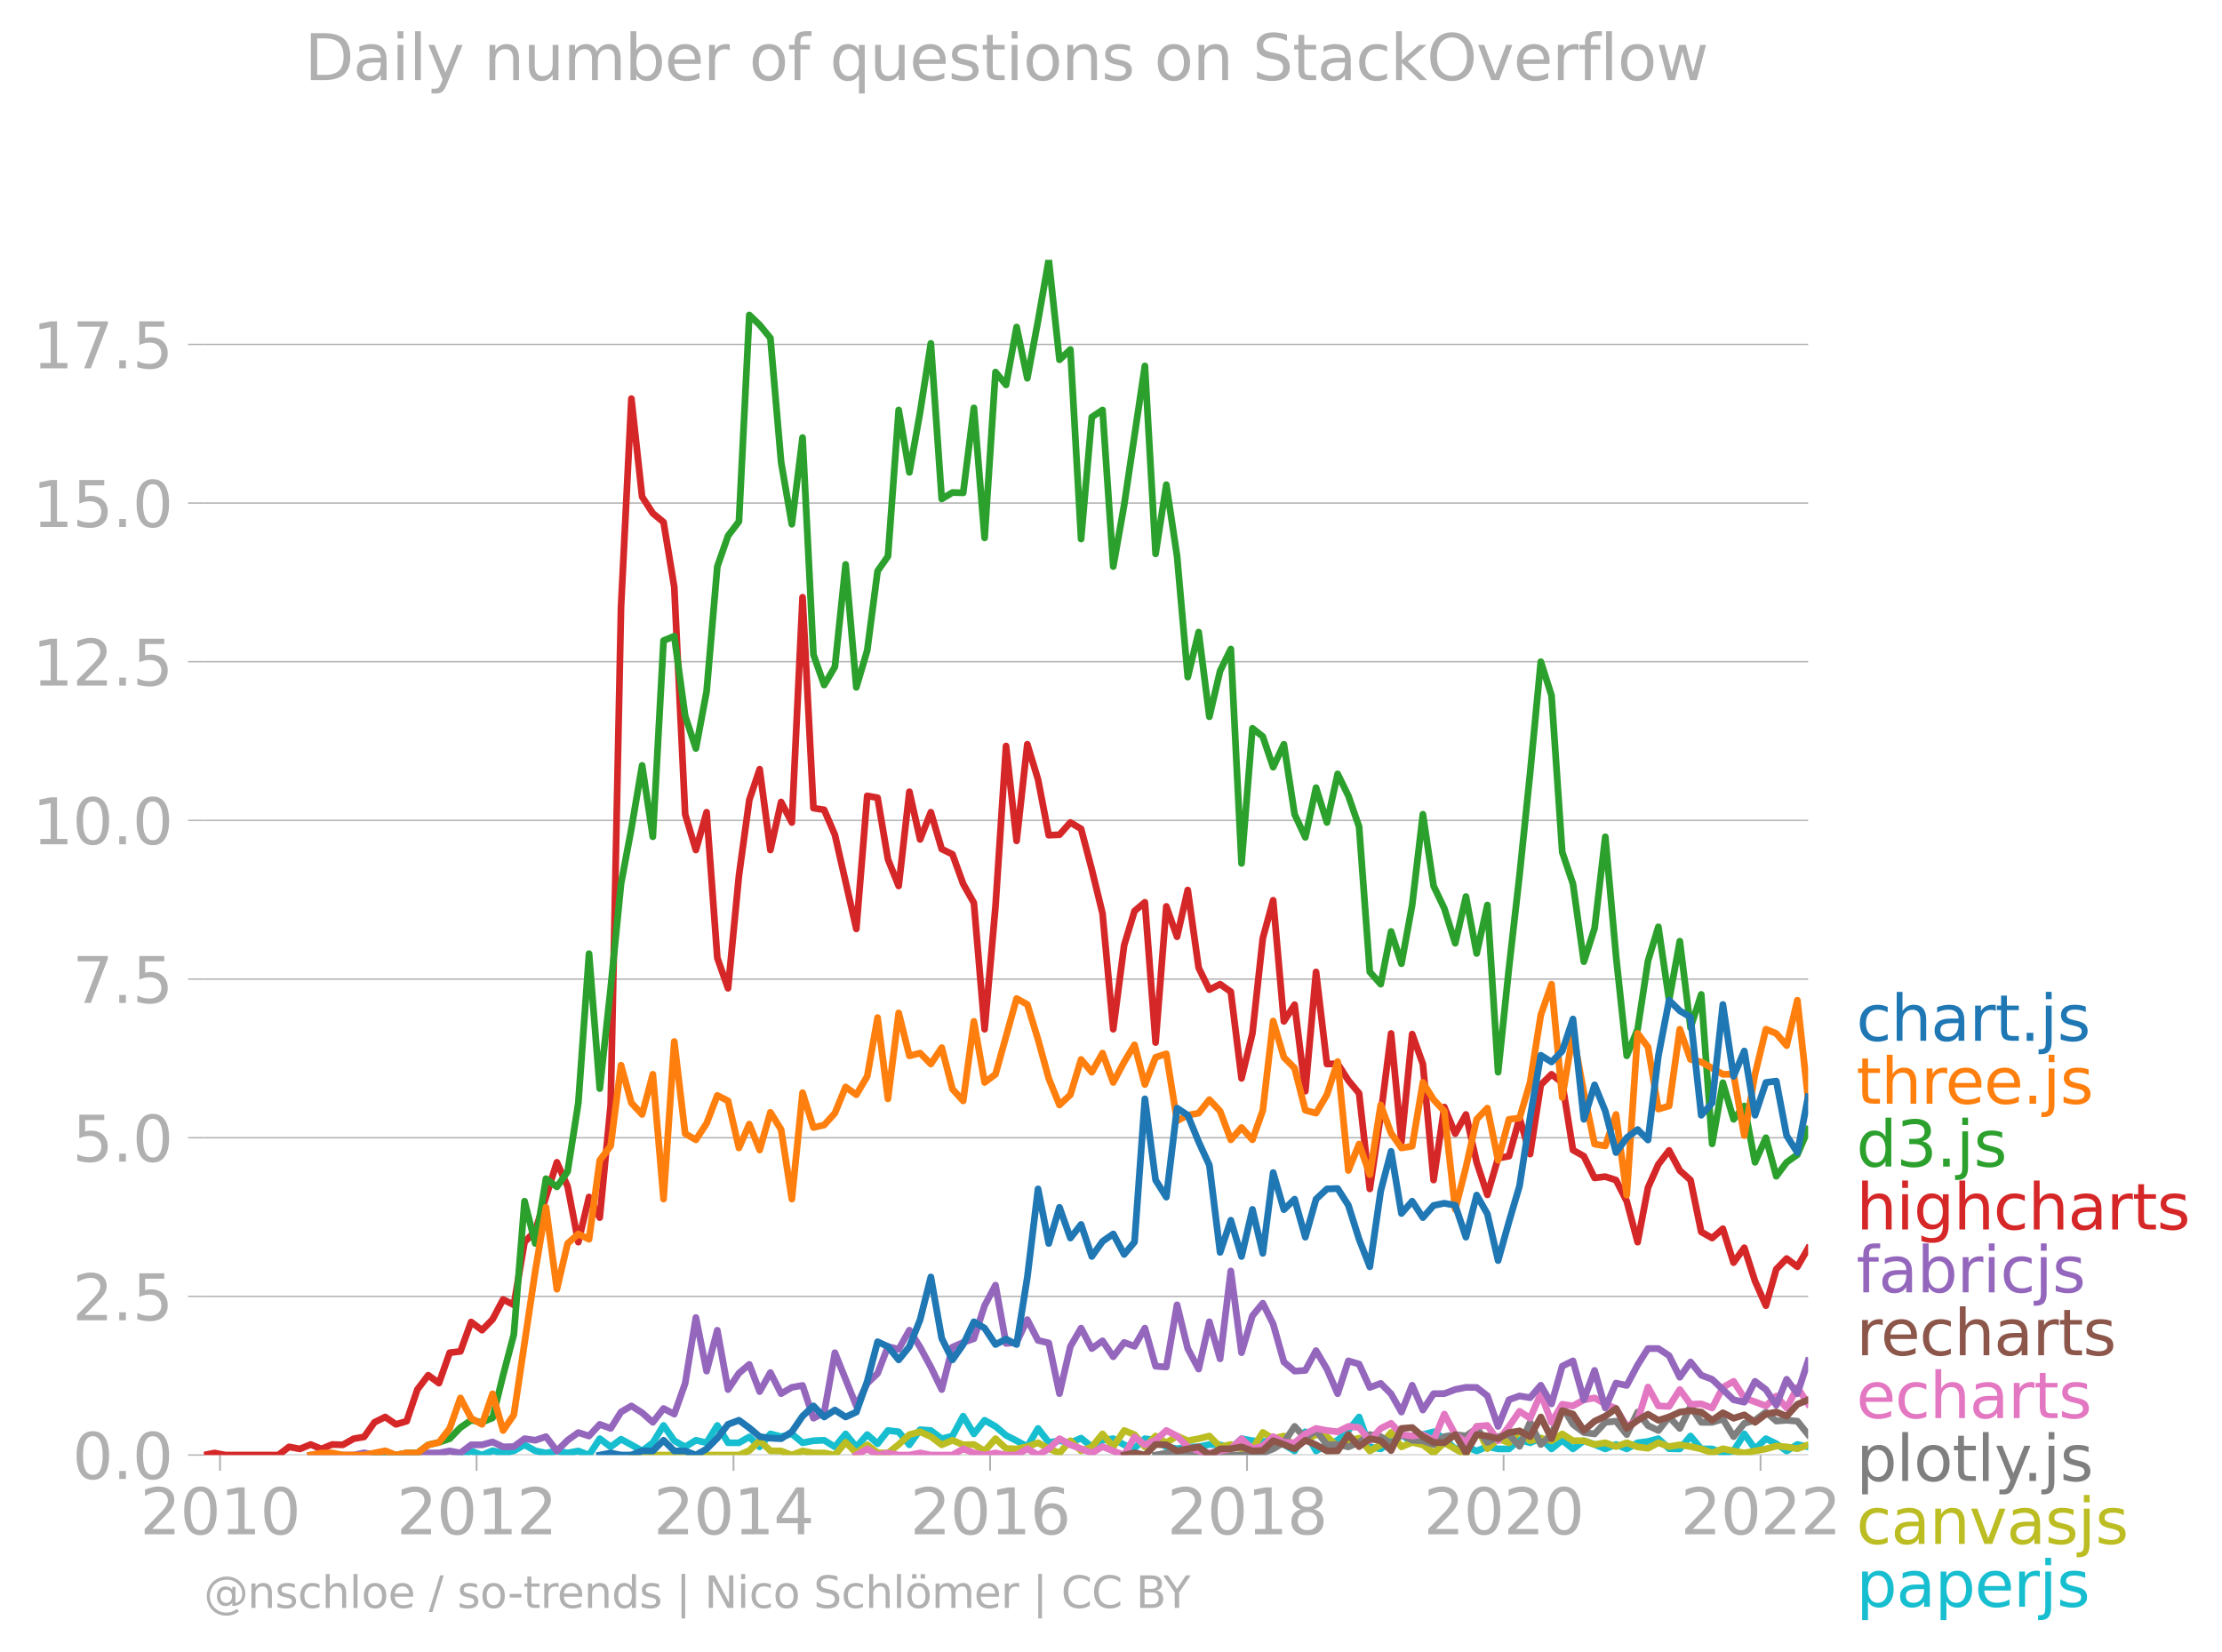 <svg xmlns:xlink="http://www.w3.org/1999/xlink" width="659.486" height="490.444" viewBox="0 0 494.614 367.833" xmlns="http://www.w3.org/2000/svg"><defs><style>*{stroke-linejoin:round;stroke-linecap:butt}</style></defs><g id="figure_1"><path d="M0 367.833h494.614V0H0v367.833z" style="fill:none" id="patch_1"/><g id="axes_1"><path d="M45.372 323.95h357.12V57.838H45.372V323.95z" style="fill:none" id="patch_2"/><g id="matplotlib.axis_1"><g id="xtick_1"><g id="line2d_1"><defs><path id="mace65fcd6a" d="M0 0v3.5" style="stroke:#b0b0b0;stroke-width:.4"/></defs><use xlink:href="#mace65fcd6a" x="48.971" y="323.95" style="fill:#b0b0b0;stroke:#b0b0b0;stroke-width:.4"/></g><g style="fill:#b0b0b0" transform="matrix(.14 0 0 -.14 31.156 341.588)" id="text_1"><defs><path id="DejaVuSans-32" d="M1228 531h2203V0H469v531q359 372 979 998 621 627 780 809 303 340 423 576 121 236 121 464 0 372-261 606-261 235-680 235-297 0-627-103-329-103-704-313v638q381 153 712 231 332 78 607 78 725 0 1156-363 431-362 431-968 0-288-108-546-107-257-392-607-78-91-497-524-418-433-1181-1211z" transform="scale(.016)"/><path id="DejaVuSans-30" d="M2034 4250q-487 0-733-480-245-479-245-1442 0-959 245-1439 246-480 733-480 491 0 736 480 246 480 246 1439 0 963-246 1442-245 480-736 480zm0 500q785 0 1199-621 414-620 414-1801 0-1178-414-1799Q2819-91 2034-91q-784 0-1198 620-414 621-414 1799 0 1181 414 1801 414 621 1198 621z" transform="scale(.016)"/><path id="DejaVuSans-31" d="M794 531h1031v3560L703 3866v575l1116 225h631V531h1031V0H794v531z" transform="scale(.016)"/></defs><use xlink:href="#DejaVuSans-32"/><use xlink:href="#DejaVuSans-30" x="63.623"/><use xlink:href="#DejaVuSans-31" x="127.246"/><use xlink:href="#DejaVuSans-30" x="190.869"/></g></g><g id="xtick_2"><use xlink:href="#mace65fcd6a" x="106.085" y="323.95" style="fill:#b0b0b0;stroke:#b0b0b0;stroke-width:.4" id="line2d_2"/><g style="fill:#b0b0b0" transform="matrix(.14 0 0 -.14 88.27 341.588)" id="text_2"><use xlink:href="#DejaVuSans-32"/><use xlink:href="#DejaVuSans-30" x="63.623"/><use xlink:href="#DejaVuSans-31" x="127.246"/><use xlink:href="#DejaVuSans-32" x="190.869"/></g></g><g id="xtick_3"><use xlink:href="#mace65fcd6a" x="163.277" y="323.95" style="fill:#b0b0b0;stroke:#b0b0b0;stroke-width:.4" id="line2d_3"/><g style="fill:#b0b0b0" transform="matrix(.14 0 0 -.14 145.462 341.588)" id="text_3"><defs><path id="DejaVuSans-34" d="M2419 4116 825 1625h1594v2491zm-166 550h794V1625h666v-525h-666V0h-628v1100H313v609l1940 2957z" transform="scale(.016)"/></defs><use xlink:href="#DejaVuSans-32"/><use xlink:href="#DejaVuSans-30" x="63.623"/><use xlink:href="#DejaVuSans-31" x="127.246"/><use xlink:href="#DejaVuSans-34" x="190.869"/></g></g><g id="xtick_4"><use xlink:href="#mace65fcd6a" x="220.392" y="323.95" style="fill:#b0b0b0;stroke:#b0b0b0;stroke-width:.4" id="line2d_4"/><g style="fill:#b0b0b0" transform="matrix(.14 0 0 -.14 202.577 341.588)" id="text_4"><defs><path id="DejaVuSans-36" d="M2113 2584q-425 0-674-291-248-290-248-796 0-503 248-796 249-292 674-292t673 292q248 293 248 796 0 506-248 796-248 291-673 291zm1253 1979v-575q-238 112-480 171-242 60-480 60-625 0-955-422-329-422-376-1275 184 272 462 417 279 145 613 145 703 0 1111-427 408-426 408-1160 0-719-425-1154Q2819-91 2113-91q-810 0-1238 620-428 621-428 1799 0 1106 525 1764t1409 658q238 0 480-47t505-140z" transform="scale(.016)"/></defs><use xlink:href="#DejaVuSans-32"/><use xlink:href="#DejaVuSans-30" x="63.623"/><use xlink:href="#DejaVuSans-31" x="127.246"/><use xlink:href="#DejaVuSans-36" x="190.869"/></g></g><g id="xtick_5"><use xlink:href="#mace65fcd6a" x="277.584" y="323.95" style="fill:#b0b0b0;stroke:#b0b0b0;stroke-width:.4" id="line2d_5"/><g style="fill:#b0b0b0" transform="matrix(.14 0 0 -.14 259.769 341.588)" id="text_5"><defs><path id="DejaVuSans-38" d="M2034 2216q-450 0-708-241-257-241-257-662 0-422 257-663 258-241 708-241t709 242q260 243 260 662 0 421-258 662-257 241-711 241zm-631 268q-406 100-633 378-226 279-226 679 0 559 398 884 399 325 1092 325 697 0 1094-325t397-884q0-400-227-679-226-278-629-378 456-106 710-416 255-309 255-755 0-679-414-1042Q2806-91 2034-91q-771 0-1186 362-414 363-414 1042 0 446 256 755 257 310 713 416zm-231 997q0-362 226-565 227-203 636-203 407 0 636 203 230 203 230 565 0 363-230 566-229 203-636 203-409 0-636-203-226-203-226-566z" transform="scale(.016)"/></defs><use xlink:href="#DejaVuSans-32"/><use xlink:href="#DejaVuSans-30" x="63.623"/><use xlink:href="#DejaVuSans-31" x="127.246"/><use xlink:href="#DejaVuSans-38" x="190.869"/></g></g><g id="xtick_6"><use xlink:href="#mace65fcd6a" x="334.698" y="323.95" style="fill:#b0b0b0;stroke:#b0b0b0;stroke-width:.4" id="line2d_6"/><g style="fill:#b0b0b0" transform="matrix(.14 0 0 -.14 316.883 341.588)" id="text_6"><use xlink:href="#DejaVuSans-32"/><use xlink:href="#DejaVuSans-30" x="63.623"/><use xlink:href="#DejaVuSans-32" x="127.246"/><use xlink:href="#DejaVuSans-30" x="190.869"/></g></g><g id="xtick_7"><use xlink:href="#mace65fcd6a" x="391.891" y="323.95" style="fill:#b0b0b0;stroke:#b0b0b0;stroke-width:.4" id="line2d_7"/><g style="fill:#b0b0b0" transform="matrix(.14 0 0 -.14 374.076 341.588)" id="text_7"><use xlink:href="#DejaVuSans-32"/><use xlink:href="#DejaVuSans-30" x="63.623"/><use xlink:href="#DejaVuSans-32" x="127.246"/><use xlink:href="#DejaVuSans-32" x="190.869"/></g></g></g><g id="matplotlib.axis_2"><g id="ytick_1"><path d="M45.372 323.95h357.12" clip-path="url(#p227c66bfbc)" style="fill:none;stroke:#b0b0b0;stroke-width:.3;stroke-linecap:square" id="line2d_8"/><g id="line2d_9"><defs><path id="m7b8d841e1e" d="M0 0h-3.5" style="stroke:#b0b0b0;stroke-width:.3"/></defs><use xlink:href="#m7b8d841e1e" x="45.372" y="323.95" style="fill:#b0b0b0;stroke:#b0b0b0;stroke-width:.3"/></g><g style="fill:#b0b0b0" transform="matrix(.14 0 0 -.14 16.108 329.269)" id="text_8"><defs><path id="DejaVuSans-2e" d="M684 794h660V0H684v794z" transform="scale(.016)"/></defs><use xlink:href="#DejaVuSans-30"/><use xlink:href="#DejaVuSans-2e" x="63.623"/><use xlink:href="#DejaVuSans-30" x="95.41"/></g></g><g id="ytick_2"><path d="M45.372 288.625h357.12" clip-path="url(#p227c66bfbc)" style="fill:none;stroke:#b0b0b0;stroke-width:.3;stroke-linecap:square" id="line2d_10"/><use xlink:href="#m7b8d841e1e" x="45.372" y="288.625" style="fill:#b0b0b0;stroke:#b0b0b0;stroke-width:.3" id="line2d_11"/><g style="fill:#b0b0b0" transform="matrix(.14 0 0 -.14 16.108 293.944)" id="text_9"><defs><path id="DejaVuSans-35" d="M691 4666h2478v-532H1269V2991q137 47 274 70 138 23 276 23 781 0 1237-428 457-428 457-1159 0-753-469-1171Q2575-91 1722-91q-294 0-599 50Q819 9 494 109v635q281-153 581-228t634-75q541 0 856 284 316 284 316 772 0 487-316 771-315 285-856 285-253 0-505-56-251-56-513-175v2344z" transform="scale(.016)"/></defs><use xlink:href="#DejaVuSans-32"/><use xlink:href="#DejaVuSans-2e" x="63.623"/><use xlink:href="#DejaVuSans-35" x="95.41"/></g></g><g id="ytick_3"><path d="M45.372 253.3h357.12" clip-path="url(#p227c66bfbc)" style="fill:none;stroke:#b0b0b0;stroke-width:.3;stroke-linecap:square" id="line2d_12"/><use xlink:href="#m7b8d841e1e" x="45.372" y="253.301" style="fill:#b0b0b0;stroke:#b0b0b0;stroke-width:.3" id="line2d_13"/><g style="fill:#b0b0b0" transform="matrix(.14 0 0 -.14 16.108 258.62)" id="text_10"><use xlink:href="#DejaVuSans-35"/><use xlink:href="#DejaVuSans-2e" x="63.623"/><use xlink:href="#DejaVuSans-30" x="95.41"/></g></g><g id="ytick_4"><path d="M45.372 217.976h357.12" clip-path="url(#p227c66bfbc)" style="fill:none;stroke:#b0b0b0;stroke-width:.3;stroke-linecap:square" id="line2d_14"/><use xlink:href="#m7b8d841e1e" x="45.372" y="217.976" style="fill:#b0b0b0;stroke:#b0b0b0;stroke-width:.3" id="line2d_15"/><g style="fill:#b0b0b0" transform="matrix(.14 0 0 -.14 16.108 223.295)" id="text_11"><defs><path id="DejaVuSans-37" d="M525 4666h3000v-269L1831 0h-659l1594 4134H525v532z" transform="scale(.016)"/></defs><use xlink:href="#DejaVuSans-37"/><use xlink:href="#DejaVuSans-2e" x="63.623"/><use xlink:href="#DejaVuSans-35" x="95.41"/></g></g><g id="ytick_5"><path d="M45.372 182.651h357.12" clip-path="url(#p227c66bfbc)" style="fill:none;stroke:#b0b0b0;stroke-width:.3;stroke-linecap:square" id="line2d_16"/><use xlink:href="#m7b8d841e1e" x="45.372" y="182.651" style="fill:#b0b0b0;stroke:#b0b0b0;stroke-width:.3" id="line2d_17"/><g style="fill:#b0b0b0" transform="matrix(.14 0 0 -.14 7.2 187.97)" id="text_12"><use xlink:href="#DejaVuSans-31"/><use xlink:href="#DejaVuSans-30" x="63.623"/><use xlink:href="#DejaVuSans-2e" x="127.246"/><use xlink:href="#DejaVuSans-30" x="159.033"/></g></g><g id="ytick_6"><path d="M45.372 147.327h357.12" clip-path="url(#p227c66bfbc)" style="fill:none;stroke:#b0b0b0;stroke-width:.3;stroke-linecap:square" id="line2d_18"/><use xlink:href="#m7b8d841e1e" x="45.372" y="147.327" style="fill:#b0b0b0;stroke:#b0b0b0;stroke-width:.3" id="line2d_19"/><g style="fill:#b0b0b0" transform="matrix(.14 0 0 -.14 7.2 152.646)" id="text_13"><use xlink:href="#DejaVuSans-31"/><use xlink:href="#DejaVuSans-32" x="63.623"/><use xlink:href="#DejaVuSans-2e" x="127.246"/><use xlink:href="#DejaVuSans-35" x="159.033"/></g></g><g id="ytick_7"><path d="M45.372 112.002h357.12" clip-path="url(#p227c66bfbc)" style="fill:none;stroke:#b0b0b0;stroke-width:.3;stroke-linecap:square" id="line2d_20"/><use xlink:href="#m7b8d841e1e" x="45.372" y="112.002" style="fill:#b0b0b0;stroke:#b0b0b0;stroke-width:.3" id="line2d_21"/><g style="fill:#b0b0b0" transform="matrix(.14 0 0 -.14 7.2 117.321)" id="text_14"><use xlink:href="#DejaVuSans-31"/><use xlink:href="#DejaVuSans-35" x="63.623"/><use xlink:href="#DejaVuSans-2e" x="127.246"/><use xlink:href="#DejaVuSans-30" x="159.033"/></g></g><g id="ytick_8"><path d="M45.372 76.678h357.12" clip-path="url(#p227c66bfbc)" style="fill:none;stroke:#b0b0b0;stroke-width:.3;stroke-linecap:square" id="line2d_22"/><use xlink:href="#m7b8d841e1e" x="45.372" y="76.678" style="fill:#b0b0b0;stroke:#b0b0b0;stroke-width:.3" id="line2d_23"/><g style="fill:#b0b0b0" transform="matrix(.14 0 0 -.14 7.2 81.997)" id="text_15"><use xlink:href="#DejaVuSans-31"/><use xlink:href="#DejaVuSans-37" x="63.623"/><use xlink:href="#DejaVuSans-2e" x="127.246"/><use xlink:href="#DejaVuSans-35" x="159.033"/></g></g></g><path d="m102.486 323.95 2.386-.912 2.426.912 2.347-.975 2.347.519 2.386-.486 2.387-1.337 2.386 1.337 2.386.486 2.426-.456 2.386.44 2.386-.44 2.386.912 2.387-3.647 2.425 1.824 2.308-1.71 2.308 1.254 2.386 1.337 2.387-1.793 2.386-3.86 2.386 3.404 2.426 1.368 2.386-1.474 2.386.562 2.386-3.86 2.387 3.86h2.425l2.308-1.302 2.308 2.214 2.386-2.887 2.387.608 2.386-.608 2.386 1.975 2.426-.456 2.386-.106 2.386 1.474 2.387-2.887 2.386 2.887 2.425-2.735 2.308 2.035 2.308-2.947 2.387.289 2.386 2.902 2.386-3.373 2.386.182 2.426 1.823 2.386-.592 2.386-4.421 2.387 3.95 2.386-3.039 2.425 1.368 2.347 1.996 2.348 1.194 2.386 1.307 2.386-4.042 2.386 3.1 2.387-.365 2.425.456 2.386-1.033 2.387 1.945 2.386-1.474 2.386-.35 2.426 1.368 2.308.765 2.308-2.133 2.386.35 2.386 1.474 2.387.41 2.386-.41h2.425l2.386-.532 2.387.076 2.386.866 2.386-2.234 2.426.456 2.308.163 2.308-.163 2.386.836 2.386 1.443 2.387-4.27 2.386 4.27 2.425-1.367 2.387-1.018 2.386-2.173 2.386-3.008 2.386 6.655 2.426.455 2.308-1.66 2.308-1.53 2.386 1.732 2.386-1.732 2.387-.623 2.386 1.534 2.425 2.28 2.387-.517 2.386.972 2.386-.972 2.386.516h2.426l2.347-2.043 2.347.676 2.386-1.033 2.387 2.4 2.386-1.93 2.386 1.93 2.426-1.823 2.386.836 2.386.987 2.386-.987 2.387.987 2.425-1.367 2.308-.293 2.308-.619 2.387 2.234 2.386.045 2.386-2.871 2.386 2.871h2.426l2.386.897 2.386-.44 2.387-3.8 2.386 3.343 2.425-2.279 2.308 1.124 2.308 1.611 2.387-1.443 2.386.532" clip-path="url(#p227c66bfbc)" style="fill:none;stroke:#17becf;stroke-width:1.5;stroke-linecap:square" id="line2d_24"/><path d="m140.55 323.95 2.385-.471 2.387.47h19.168l2.308-1.008 2.308-2.182 2.386 2.249 2.387.03 2.386.912 2.386-.912 2.426.456 2.386-.015 2.386.47 2.387-2.825 2.386 2.37 2.425-1.823 2.308 1.774 2.308.049 2.387-1.9 2.386-2.202 2.386-.623 2.386 1.079 2.426 1.823 2.386-1.018 2.386 1.018 2.387-.076 2.386 1.443 2.425-2.735 2.347 2.185 2.348.094 2.386-.516 2.386-.851 2.386 1.322 2.387.957 2.425-2.735 2.386 2.249 2.387-.881 2.386-2.887 2.386 2.887 2.426-3.647 2.308.928 2.308 2.719 2.386-2.416 2.386 1.504 2.387-1.504 2.386 1.048 2.425-.456 2.386-.592 2.387 2.416 2.386-.532 2.386.987h2.426l2.308-3.679 2.308 1.4 2.386-.592 2.386 2.416 2.387-1.474 2.386-1.261 2.425.456 2.387 2.218 2.386-1.307 2.386-.577 2.386 2.856 2.426-1.367 2.308-2.768 2.308 3.224 2.386-1.003 2.386.547 2.387 1.808 2.386-2.264 2.425 1.367 2.387 1.368 2.386-6.381 2.386 4.968 2.386-2.234 2.426.912 2.347-2.625 2.347 2.17 2.386-.578 2.387.577 2.386-1.52 2.386 1.52h2.426l2.386.836 2.386-.38 2.386.85 2.387-.85 2.425.912 2.308.309 2.308-1.221 2.387.85 2.386-.394 2.386.395 2.386.516 2.426.912 2.386-.957 2.386.501 2.387.44 2.386-.44 2.425-.456 2.308-.65 2.308.195 2.387.41 2.386-.866" clip-path="url(#p227c66bfbc)" style="fill:none;stroke:#bcbd22;stroke-width:1.5;stroke-linecap:square" id="line2d_25"/><path d="m257.242 323.95 2.386-.456 2.387.456H278.797l2.308-.505 2.308-.863 2.386-1.458 2.386-3.555 2.387 2.613 2.386-1.702 2.425 3.19 2.387-.075 2.386.532 2.386-1.003 2.386-1.732 2.426.456 2.308 1.579 2.308-2.035 2.386 1.26 2.386.107 2.387.836 2.386-1.747 2.425-.456 2.387.319 2.386-1.687 2.386 3.1 2.386-1.276 2.426-.456 2.347 2.609 2.347-5.344 2.386 4.938 2.387-2.203 2.386-6.275 2.386 3.996 2.426 1.823 2.386.304 2.386-2.583 2.386-.243 2.387 2.978 2.425-5.014 2.308 3.012 2.308 1.09 2.387-3.008 2.386 2.552 2.386-4.907 2.386 3.54h2.426l2.386-.714 2.386 3.905 2.387-2.963 2.386-.684 2.425-1.823 2.308 2.002 2.308-.179 2.387.213 2.386 2.978" clip-path="url(#p227c66bfbc)" style="fill:none;stroke:#7f7f7f;stroke-width:1.5;stroke-linecap:square" id="line2d_26"/><g style="fill:#1f77b4" transform="matrix(.14 0 0 -.14 413.205 231.722)" id="text_16"><defs><path id="DejaVuSans-63" d="M3122 3366v-538q-244 135-489 202t-495 67q-560 0-870-355-309-354-309-995t309-996q310-354 870-354 250 0 495 67t489 202V134Q2881 22 2623-34q-257-57-548-57-791 0-1257 497-465 497-465 1341 0 856 470 1346 471 491 1290 491 265 0 518-55 253-54 491-163z" transform="scale(.016)"/><path id="DejaVuSans-68" d="M3513 2113V0h-575v2094q0 497-194 743-194 247-581 247-466 0-735-297-269-296-269-809V0H581v4863h578V2956q207 316 486 472 280 156 646 156 603 0 912-373 310-373 310-1098z" transform="scale(.016)"/><path id="DejaVuSans-61" d="M2194 1759q-697 0-966-159t-269-544q0-306 202-486 202-179 548-179 479 0 768 339t289 901v128h-572zm1147 238V0h-575v531q-197-318-491-470T1556-91q-537 0-855 302-317 302-317 808 0 590 395 890 396 300 1180 300h807v57q0 397-261 614t-733 217q-300 0-585-72-284-72-546-216v532q315 122 612 182 297 61 578 61 760 0 1135-394 375-393 375-1193z" transform="scale(.016)"/><path id="DejaVuSans-72" d="M2631 2963q-97 56-211 82-114 27-251 27-488 0-749-317t-261-911V0H581v3500h578v-544q182 319 472 473 291 155 707 155 59 0 131-8 72-7 159-23l3-590z" transform="scale(.016)"/><path id="DejaVuSans-74" d="M1172 4494v-994h1184v-447H1172V1153q0-428 117-550t477-122h590V0h-590q-666 0-919 248-253 249-253 905v1900H172v447h422v994h578z" transform="scale(.016)"/><path id="DejaVuSans-6a" d="M603 3500h575V-63q0-668-255-968-254-300-820-300h-219v487H38q328 0 446 152Q603-541 603-63v3563zm0 1363h575v-729H603v729z" transform="scale(.016)"/><path id="DejaVuSans-73" d="M2834 3397v-544q-243 125-506 187-262 63-544 63-428 0-642-131t-214-394q0-200 153-314t616-217l197-44q612-131 870-370t258-667q0-488-386-773Q2250-91 1575-91q-281 0-586 55T347 128v594q319-166 628-249 309-82 613-82 406 0 624 139 219 139 219 392 0 234-158 359-157 125-692 241l-200 47q-534 112-772 345-237 233-237 639 0 494 350 762 350 269 994 269 318 0 599-47 282-46 519-140z" transform="scale(.016)"/></defs><use xlink:href="#DejaVuSans-63"/><use xlink:href="#DejaVuSans-68" x="54.98"/><use xlink:href="#DejaVuSans-61" x="118.359"/><use xlink:href="#DejaVuSans-72" x="179.639"/><use xlink:href="#DejaVuSans-74" x="220.752"/><use xlink:href="#DejaVuSans-2e" x="259.961"/><use xlink:href="#DejaVuSans-6a" x="291.748"/><use xlink:href="#DejaVuSans-73" x="319.531"/></g><g style="fill:#ff7f0e" transform="matrix(.14 0 0 -.14 413.205 245.722)" id="text_17"><defs><path id="DejaVuSans-65" d="M3597 1894v-281H953q38-594 358-905t892-311q331 0 642 81t618 244V178Q3153 47 2828-22t-659-69q-838 0-1327 487-489 488-489 1320 0 859 464 1363 464 505 1252 505 706 0 1117-455 411-454 411-1235zm-575 169q-6 471-264 752-258 282-683 282-481 0-770-272t-333-766l2050 4z" transform="scale(.016)"/></defs><use xlink:href="#DejaVuSans-74"/><use xlink:href="#DejaVuSans-68" x="39.209"/><use xlink:href="#DejaVuSans-72" x="102.588"/><use xlink:href="#DejaVuSans-65" x="141.451"/><use xlink:href="#DejaVuSans-65" x="202.975"/><use xlink:href="#DejaVuSans-2e" x="264.498"/><use xlink:href="#DejaVuSans-6a" x="296.285"/><use xlink:href="#DejaVuSans-73" x="324.068"/></g><g style="fill:#2ca02c" transform="matrix(.14 0 0 -.14 413.205 259.722)" id="text_18"><defs><path id="DejaVuSans-64" d="M2906 2969v1894h575V0h-575v525q-181-312-458-464-276-152-664-152-634 0-1033 506-398 507-398 1332t398 1331q399 506 1033 506 388 0 664-152 277-151 458-463zM947 1747q0-634 261-995t717-361q456 0 718 361 263 361 263 995t-263 995q-262 361-718 361t-717-361q-261-361-261-995z" transform="scale(.016)"/><path id="DejaVuSans-33" d="M2597 2516q453-97 707-404 255-306 255-756 0-690-475-1069Q2609-91 1734-91q-293 0-604 58T488 141v609q262-153 574-231 313-78 654-78 593 0 904 234t311 681q0 413-289 645-289 233-804 233h-544v519h569q465 0 712 186t247 536q0 359-255 551-254 193-729 193-260 0-557-57-297-56-653-174v562q360 100 674 150t592 50q719 0 1137-327 419-326 419-882 0-388-222-655t-631-370z" transform="scale(.016)"/></defs><use xlink:href="#DejaVuSans-64"/><use xlink:href="#DejaVuSans-33" x="63.477"/><use xlink:href="#DejaVuSans-2e" x="127.1"/><use xlink:href="#DejaVuSans-6a" x="158.887"/><use xlink:href="#DejaVuSans-73" x="186.67"/></g><g style="fill:#d62728" transform="matrix(.14 0 0 -.14 413.205 273.722)" id="text_19"><defs><path id="DejaVuSans-69" d="M603 3500h575V0H603v3500zm0 1363h575v-729H603v729z" transform="scale(.016)"/><path id="DejaVuSans-67" d="M2906 1791q0 625-258 968-257 344-723 344-462 0-720-344-258-343-258-968 0-622 258-966t720-344q466 0 723 344 258 344 258 966zm575-1357q0-893-397-1329-396-436-1215-436-303 0-572 45t-522 139v559q253-137 500-202 247-66 503-66 566 0 847 295t281 892v285q-178-310-456-463T1784 0Q1141 0 747 490 353 981 353 1791q0 812 394 1302 394 491 1037 491 388 0 666-153t456-462v531h575V434z" transform="scale(.016)"/></defs><use xlink:href="#DejaVuSans-68"/><use xlink:href="#DejaVuSans-69" x="63.379"/><use xlink:href="#DejaVuSans-67" x="91.162"/><use xlink:href="#DejaVuSans-68" x="154.639"/><use xlink:href="#DejaVuSans-63" x="218.018"/><use xlink:href="#DejaVuSans-68" x="272.998"/><use xlink:href="#DejaVuSans-61" x="336.377"/><use xlink:href="#DejaVuSans-72" x="397.656"/><use xlink:href="#DejaVuSans-74" x="438.77"/><use xlink:href="#DejaVuSans-73" x="477.979"/></g><g style="fill:#9467bd" transform="matrix(.14 0 0 -.14 413.205 287.722)" id="text_20"><defs><path id="DejaVuSans-66" d="M2375 4863v-479h-550q-309 0-430-125-120-125-120-450v-309h947v-447h-947V0H697v3053H147v447h550v244q0 584 272 851 272 268 862 268h544z" transform="scale(.016)"/><path id="DejaVuSans-62" d="M3116 1747q0 634-261 995t-717 361q-457 0-718-361t-261-995q0-634 261-995t718-361q456 0 717 361t261 995zM1159 2969q182 312 458 463 277 152 661 152 638 0 1036-506 399-506 399-1331T3314 415Q2916-91 2278-91q-384 0-661 152-276 152-458 464V0H581v4863h578V2969z" transform="scale(.016)"/></defs><use xlink:href="#DejaVuSans-66"/><use xlink:href="#DejaVuSans-61" x="35.205"/><use xlink:href="#DejaVuSans-62" x="96.484"/><use xlink:href="#DejaVuSans-72" x="159.961"/><use xlink:href="#DejaVuSans-69" x="201.074"/><use xlink:href="#DejaVuSans-63" x="228.857"/><use xlink:href="#DejaVuSans-6a" x="283.838"/><use xlink:href="#DejaVuSans-73" x="311.621"/></g><g style="fill:#8c564b" transform="matrix(.14 0 0 -.14 413.205 301.722)" id="text_21"><use xlink:href="#DejaVuSans-72"/><use xlink:href="#DejaVuSans-65" x="38.863"/><use xlink:href="#DejaVuSans-63" x="100.387"/><use xlink:href="#DejaVuSans-68" x="155.367"/><use xlink:href="#DejaVuSans-61" x="218.746"/><use xlink:href="#DejaVuSans-72" x="280.025"/><use xlink:href="#DejaVuSans-74" x="321.139"/><use xlink:href="#DejaVuSans-73" x="360.348"/></g><g style="fill:#e377c2" transform="matrix(.14 0 0 -.14 413.205 315.722)" id="text_22"><use xlink:href="#DejaVuSans-65"/><use xlink:href="#DejaVuSans-63" x="61.523"/><use xlink:href="#DejaVuSans-68" x="116.504"/><use xlink:href="#DejaVuSans-61" x="179.883"/><use xlink:href="#DejaVuSans-72" x="241.162"/><use xlink:href="#DejaVuSans-74" x="282.275"/><use xlink:href="#DejaVuSans-73" x="321.484"/></g><g style="fill:#7f7f7f" transform="matrix(.14 0 0 -.14 413.205 329.722)" id="text_23"><defs><path id="DejaVuSans-70" d="M1159 525v-1856H581v4831h578v-531q182 312 458 463 277 152 661 152 638 0 1036-506 399-506 399-1331T3314 415Q2916-91 2278-91q-384 0-661 152-276 152-458 464zm1957 1222q0 634-261 995t-717 361q-457 0-718-361t-261-995q0-634 261-995t718-361q456 0 717 361t261 995z" transform="scale(.016)"/><path id="DejaVuSans-6c" d="M603 4863h575V0H603v4863z" transform="scale(.016)"/><path id="DejaVuSans-6f" d="M1959 3097q-462 0-731-361t-269-989q0-628 267-989 268-361 733-361 460 0 728 362 269 363 269 988 0 622-269 986-268 364-728 364zm0 487q750 0 1178-488 429-487 429-1349 0-859-429-1349Q2709-91 1959-91q-753 0-1180 489-426 490-426 1349 0 862 426 1349 427 488 1180 488z" transform="scale(.016)"/><path id="DejaVuSans-79" d="M2059-325q-243-625-475-815-231-191-618-191H506v481h338q237 0 368 113 132 112 291 531l103 262L191 3500h609L1894 763l1094 2737h609L2059-325z" transform="scale(.016)"/></defs><use xlink:href="#DejaVuSans-70"/><use xlink:href="#DejaVuSans-6c" x="63.477"/><use xlink:href="#DejaVuSans-6f" x="91.26"/><use xlink:href="#DejaVuSans-74" x="152.441"/><use xlink:href="#DejaVuSans-6c" x="191.65"/><use xlink:href="#DejaVuSans-79" x="219.434"/><use xlink:href="#DejaVuSans-2e" x="264.363"/><use xlink:href="#DejaVuSans-6a" x="296.15"/><use xlink:href="#DejaVuSans-73" x="323.934"/></g><g style="fill:#bcbd22" transform="matrix(.14 0 0 -.14 413.205 343.722)" id="text_24"><defs><path id="DejaVuSans-6e" d="M3513 2113V0h-575v2094q0 497-194 743-194 247-581 247-466 0-735-297-269-296-269-809V0H581v3500h578v-544q207 316 486 472 280 156 646 156 603 0 912-373 310-373 310-1098z" transform="scale(.016)"/><path id="DejaVuSans-76" d="M191 3500h609L1894 563l1094 2937h609L2284 0h-781L191 3500z" transform="scale(.016)"/></defs><use xlink:href="#DejaVuSans-63"/><use xlink:href="#DejaVuSans-61" x="54.98"/><use xlink:href="#DejaVuSans-6e" x="116.26"/><use xlink:href="#DejaVuSans-76" x="179.639"/><use xlink:href="#DejaVuSans-61" x="238.818"/><use xlink:href="#DejaVuSans-73" x="300.098"/><use xlink:href="#DejaVuSans-6a" x="352.197"/><use xlink:href="#DejaVuSans-73" x="379.98"/></g><g style="fill:#17becf" transform="matrix(.14 0 0 -.14 413.205 357.722)" id="text_25"><use xlink:href="#DejaVuSans-70"/><use xlink:href="#DejaVuSans-61" x="63.477"/><use xlink:href="#DejaVuSans-70" x="124.756"/><use xlink:href="#DejaVuSans-65" x="188.232"/><use xlink:href="#DejaVuSans-72" x="249.756"/><use xlink:href="#DejaVuSans-6a" x="290.869"/><use xlink:href="#DejaVuSans-73" x="318.652"/></g><g style="fill:#b0b0b0" transform="matrix(.097 0 0 -.097 45.372 357.986)" id="text_26"><defs><path id="DejaVuSans-40" d="M2381 1678q0-447 222-702 222-254 610-254 384 0 604 256 221 256 221 700 0 438-225 695-225 258-607 258-378 0-602-256-223-256-223-697zm1703-934q-187-241-429-355t-564-114q-538 0-874 389t-336 1014q0 625 337 1015 338 391 873 391 322 0 565-117 244-117 428-354v409h447V722q457 69 714 417 258 349 258 902 0 334-99 628-98 294-298 544-325 409-792 626t-1017 217q-384 0-738-102-353-101-653-301-490-319-767-836-276-517-276-1120 0-497 179-932 180-434 521-765 328-325 759-495 431-171 922-171 403 0 792 136t714 389l281-347q-390-303-851-464t-936-161q-578 0-1091 205-512 205-912 595Q841 78 631 592q-209 514-209 1105 0 569 212 1084 213 516 607 907 403 396 931 607t1119 211q662 0 1229-272 568-271 952-771 234-307 357-666 124-359 124-744 0-822-497-1297T4084 263v481z" transform="scale(.016)"/><path id="DejaVuSans-2f" d="M1625 4666h531L531-594H0l1625 5260z" transform="scale(.016)"/><path id="DejaVuSans-2d" d="M313 2009h1684v-512H313v512z" transform="scale(.016)"/><path id="DejaVuSans-7c" d="M1344 4891v-6400H813v6400h531z" transform="scale(.016)"/><path id="DejaVuSans-4e" d="M628 4666h850L3547 763v3903h612V0h-850L1241 3903V0H628v4666z" transform="scale(.016)"/><path id="DejaVuSans-53" d="M3425 4513v-616q-359 172-678 256-319 85-616 85-515 0-795-200t-280-569q0-310 186-468 186-157 705-254l381-78q706-135 1042-474t336-907q0-679-455-1029Q2797-91 1919-91q-331 0-705 75-373 75-773 222v650q384-215 753-325 369-109 725-109 540 0 834 212 294 213 294 607 0 343-211 537t-692 291l-385 75q-706 140-1022 440-315 300-315 835 0 619 436 975t1201 356q329 0 669-60 341-59 697-177z" transform="scale(.016)"/><path id="DejaVuSans-f6" d="M1959 3097q-462 0-731-361t-269-989q0-628 267-989 268-361 733-361 460 0 728 362 269 363 269 988 0 622-269 986-268 364-728 364zm0 487q750 0 1178-488 429-487 429-1349 0-859-429-1349Q2709-91 1959-91q-753 0-1180 489-426 490-426 1349 0 862 426 1349 427 488 1180 488zm295 1266h634v-631h-634v631zm-1222 0h634v-631h-634v631z" transform="scale(.016)"/><path id="DejaVuSans-6d" d="M3328 2828q216 388 516 572t706 184q547 0 844-383 297-382 297-1088V0h-578v2094q0 503-179 746-178 244-543 244-447 0-707-297-259-296-259-809V0h-578v2094q0 506-178 748t-550 242q-441 0-701-298-259-298-259-808V0H581v3500h578v-544q197 322 472 475t653 153q382 0 649-194 267-193 395-562z" transform="scale(.016)"/><path id="DejaVuSans-43" d="M4122 4306v-665q-319 297-680 443-361 147-767 147-800 0-1225-489t-425-1414q0-922 425-1411t1225-489q406 0 767 147t680 444V359q-331-225-702-338-370-112-782-112-1060 0-1670 648-609 649-609 1771 0 1125 609 1773 610 649 1670 649 418 0 788-111 371-111 696-333z" transform="scale(.016)"/><path id="DejaVuSans-42" d="M1259 2228V519h1013q509 0 754 211 246 211 246 645 0 438-246 645-245 208-754 208H1259zm0 1919V2741h935q462 0 688 173 227 174 227 530 0 353-227 528-226 175-688 175h-935zm-631 519h1613q722 0 1112-300 391-300 391-853 0-429-200-682t-588-315q466-100 724-418 258-317 258-792 0-625-425-966Q3088 0 2303 0H628v4666z" transform="scale(.016)"/><path id="DejaVuSans-59" d="M-13 4666h679l1293-1919 1285 1919h678L2272 2222V0h-634v2222L-13 4666z" transform="scale(.016)"/></defs><use xlink:href="#DejaVuSans-40"/><use xlink:href="#DejaVuSans-6e" x="100"/><use xlink:href="#DejaVuSans-73" x="163.379"/><use xlink:href="#DejaVuSans-63" x="215.479"/><use xlink:href="#DejaVuSans-68" x="270.459"/><use xlink:href="#DejaVuSans-6c" x="333.838"/><use xlink:href="#DejaVuSans-6f" x="361.621"/><use xlink:href="#DejaVuSans-65" x="422.803"/><use xlink:href="#DejaVuSans-20" x="484.326"/><use xlink:href="#DejaVuSans-2f" x="516.113"/><use xlink:href="#DejaVuSans-20" x="549.805"/><use xlink:href="#DejaVuSans-73" x="581.592"/><use xlink:href="#DejaVuSans-6f" x="633.691"/><use xlink:href="#DejaVuSans-2d" x="696.748"/><use xlink:href="#DejaVuSans-74" x="732.832"/><use xlink:href="#DejaVuSans-72" x="772.041"/><use xlink:href="#DejaVuSans-65" x="810.904"/><use xlink:href="#DejaVuSans-6e" x="872.428"/><use xlink:href="#DejaVuSans-64" x="935.807"/><use xlink:href="#DejaVuSans-73" x="999.283"/><use xlink:href="#DejaVuSans-20" x="1051.383"/><use xlink:href="#DejaVuSans-7c" x="1083.17"/><use xlink:href="#DejaVuSans-20" x="1116.861"/><use xlink:href="#DejaVuSans-4e" x="1148.648"/><use xlink:href="#DejaVuSans-69" x="1223.453"/><use xlink:href="#DejaVuSans-63" x="1251.236"/><use xlink:href="#DejaVuSans-6f" x="1306.217"/><use xlink:href="#DejaVuSans-20" x="1367.398"/><use xlink:href="#DejaVuSans-53" x="1399.186"/><use xlink:href="#DejaVuSans-63" x="1462.662"/><use xlink:href="#DejaVuSans-68" x="1517.643"/><use xlink:href="#DejaVuSans-6c" x="1581.021"/><use xlink:href="#DejaVuSans-f6" x="1608.805"/><use xlink:href="#DejaVuSans-6d" x="1669.986"/><use xlink:href="#DejaVuSans-65" x="1767.398"/><use xlink:href="#DejaVuSans-72" x="1828.922"/><use xlink:href="#DejaVuSans-20" x="1870.035"/><use xlink:href="#DejaVuSans-7c" x="1901.822"/><use xlink:href="#DejaVuSans-20" x="1935.514"/><use xlink:href="#DejaVuSans-43" x="1967.301"/><use xlink:href="#DejaVuSans-43" x="2037.125"/><use xlink:href="#DejaVuSans-20" x="2106.949"/><use xlink:href="#DejaVuSans-42" x="2138.736"/><use xlink:href="#DejaVuSans-59" x="2201.84"/></g><g style="fill:#b0b0b0" transform="matrix(.14 0 0 -.14 67.786 17.838)" id="text_27"><defs><path id="DejaVuSans-44" d="M1259 4147V519h763q966 0 1414 437 448 438 448 1382 0 937-448 1373t-1414 436h-763zm-631 519h1297q1356 0 1990-564 635-564 635-1764 0-1207-638-1773Q3275 0 1925 0H628v4666z" transform="scale(.016)"/><path id="DejaVuSans-75" d="M544 1381v2119h575V1403q0-497 193-746 194-248 582-248 465 0 735 297 271 297 271 810v1984h575V0h-575v538q-209-319-486-474-276-155-642-155-603 0-916 375-312 375-312 1097zm1447 2203z" transform="scale(.016)"/><path id="DejaVuSans-71" d="M947 1747q0-634 261-995t717-361q456 0 718 361 263 361 263 995t-263 995q-262 361-718 361t-717-361q-261-361-261-995zM2906 525q-181-312-458-464-276-152-664-152-634 0-1033 506-398 507-398 1332t398 1331q399 506 1033 506 388 0 664-152 277-151 458-463v531h575v-4831h-575V525z" transform="scale(.016)"/><path id="DejaVuSans-6b" d="M581 4863h578V1991l1716 1509h734L1753 1863 3688 0h-750L1159 1709V0H581v4863z" transform="scale(.016)"/><path id="DejaVuSans-4f" d="M2522 4238q-688 0-1093-513-404-512-404-1397 0-881 404-1394 405-512 1093-512 687 0 1089 512 402 513 402 1394 0 885-402 1397-402 513-1089 513zm0 512q981 0 1568-658 588-658 588-1764 0-1103-588-1761Q3503-91 2522-91q-984 0-1574 656-589 657-589 1763t589 1764q590 658 1574 658z" transform="scale(.016)"/><path id="DejaVuSans-77" d="M269 3500h575l719-2731 715 2731h678l719-2731 716 2731h575L4050 0h-678l-753 2869L1863 0h-679L269 3500z" transform="scale(.016)"/></defs><use xlink:href="#DejaVuSans-44"/><use xlink:href="#DejaVuSans-61" x="77.002"/><use xlink:href="#DejaVuSans-69" x="138.281"/><use xlink:href="#DejaVuSans-6c" x="166.064"/><use xlink:href="#DejaVuSans-79" x="193.848"/><use xlink:href="#DejaVuSans-20" x="253.027"/><use xlink:href="#DejaVuSans-6e" x="284.814"/><use xlink:href="#DejaVuSans-75" x="348.193"/><use xlink:href="#DejaVuSans-6d" x="411.572"/><use xlink:href="#DejaVuSans-62" x="508.984"/><use xlink:href="#DejaVuSans-65" x="572.461"/><use xlink:href="#DejaVuSans-72" x="633.984"/><use xlink:href="#DejaVuSans-20" x="675.098"/><use xlink:href="#DejaVuSans-6f" x="706.885"/><use xlink:href="#DejaVuSans-66" x="768.066"/><use xlink:href="#DejaVuSans-20" x="803.271"/><use xlink:href="#DejaVuSans-71" x="835.059"/><use xlink:href="#DejaVuSans-75" x="898.535"/><use xlink:href="#DejaVuSans-65" x="961.914"/><use xlink:href="#DejaVuSans-73" x="1023.438"/><use xlink:href="#DejaVuSans-74" x="1075.537"/><use xlink:href="#DejaVuSans-69" x="1114.746"/><use xlink:href="#DejaVuSans-6f" x="1142.529"/><use xlink:href="#DejaVuSans-6e" x="1203.711"/><use xlink:href="#DejaVuSans-73" x="1267.09"/><use xlink:href="#DejaVuSans-20" x="1319.189"/><use xlink:href="#DejaVuSans-6f" x="1350.977"/><use xlink:href="#DejaVuSans-6e" x="1412.158"/><use xlink:href="#DejaVuSans-20" x="1475.537"/><use xlink:href="#DejaVuSans-53" x="1507.324"/><use xlink:href="#DejaVuSans-74" x="1570.801"/><use xlink:href="#DejaVuSans-61" x="1610.01"/><use xlink:href="#DejaVuSans-63" x="1671.289"/><use xlink:href="#DejaVuSans-6b" x="1726.27"/><use xlink:href="#DejaVuSans-4f" x="1784.18"/><use xlink:href="#DejaVuSans-76" x="1862.891"/><use xlink:href="#DejaVuSans-65" x="1922.07"/><use xlink:href="#DejaVuSans-72" x="1983.594"/><use xlink:href="#DejaVuSans-66" x="2024.707"/><use xlink:href="#DejaVuSans-6c" x="2059.912"/><use xlink:href="#DejaVuSans-6f" x="2087.695"/><use xlink:href="#DejaVuSans-77" x="2148.877"/></g><path d="m190.622 323.95 2.425-1.368 2.308 1.368 2.308-.456 2.387.456h2.386l2.386-.471 2.386.47h4.812l2.386-1.367 2.387.897 2.386.47 2.425-.455 2.347.456h2.348l2.386-1.413 2.386 1.413 2.386-1.413 2.387-2.234 2.425 1.368 2.386.866 2.387.957 2.386-1.428 2.386.972 2.426.912 2.308-4.037 2.308 1.758 2.386-1.018 2.386-2.173 2.387 1.23 2.386 2.417 2.425.911 2.386.44 2.387-.44 2.386-.501 2.386-2.234 2.426 2.28 2.308-.652 2.308-2.083 2.386 1.276 2.386.091 2.387-1.975 2.386-1.216 2.425.456 2.387.289 2.386-1.2 2.386.258 2.386 2.932 2.426-2.735 2.308-1.14 2.308 2.508 2.386.319 2.386-.32 2.387 1.262 2.386-5.82 2.425 4.559 2.387 1.732 2.386-3.555 2.386-.213 2.386 3.403 2.426-3.19 2.347-3.364 2.347 1.54 2.386-5.454 2.387 6.366 2.386-4.011 2.386.365 2.426-1.368 2.386-.41 2.386 1.322 2.386 1.033 2.387 3.98 2.425-1.367 2.308-7.39 2.308 4.2 2.387.106 2.386-3.753 2.386 3.282 2.386-.091 2.426.911 2.386-4.588 2.386-1.337 2.387 3.692 2.386.866 2.425.912 2.308-2.182 2.308 2.637 2.387-4.588 2.386 3.677" clip-path="url(#p227c66bfbc)" style="fill:none;stroke:#e377c2;stroke-width:1.5;stroke-linecap:square" id="line2d_27"/><path d="m250.24 323.95 2.308-.505 2.308.505 2.386-2.355 2.386.076 2.387 1.337 2.386-.426 2.425-.455 2.386 1.823 2.387-1.368 2.386-.045 2.386-.41 2.426.911 2.308-.097 2.308-2.182 2.386.836 2.386.987 2.387-1.93 2.386 1.019 2.425 1.367 2.387-.03 2.386-3.616 2.386 2.674 2.386-1.763 2.426.456 2.308 2.182 2.308-4.917 2.386-.197 2.386 2.02 2.387 1.277 2.386.091 2.425-1.823 2.387 4.087 2.386-4.087 2.386.319 2.386.592 2.426-1.367 2.347-.346 2.347 1.258 2.386-4.376 2.387 4.831 2.386-6.244 2.386.775 2.426 3.646 2.386-2.066 2.386-1.124 2.386-1.702 2.387 4.436 2.425-1.823 2.308-1.335 2.308 1.335 2.387-.73 2.386-1.093 2.386-.32 2.386.32 2.426 1.823 2.386-1.671 2.386 1.215 2.387-.744 2.386 1.656 2.425-1.823 2.308-.472 2.308.928 2.387-2.644 2.386-1.003" clip-path="url(#p227c66bfbc)" style="fill:none;stroke:#8c564b;stroke-width:1.5;stroke-linecap:square" id="line2d_28"/><path d="m69.156 323.95 2.387-.456 2.386.456h4.812l2.308-.505 2.308.505h7.159l2.386-.456 4.811-.015 2.387-.44 2.386.44 2.386-1.808h2.426l2.347-.645 2.347 1.1 2.386-.06 2.387-1.763 2.386.35 2.386-.805 2.426 3.19 2.386-2.385 2.386-1.717 2.386.775 2.387-2.598 2.425.911 2.308-3.662 2.308-1.351 2.386 1.519 2.387 2.127 2.386-3.07 2.386 1.247 2.426-6.837 2.386-14.662 2.386 11.927 2.386-9.1 2.387 13.202 2.425-3.646 2.308-1.954 2.308 6.056 2.386-4.239 2.387 4.695 2.386-1.398 2.386-.425 2.426 7.292 2.386-1.215 2.386-13.37 4.773 11.85 2.425-5.013 2.308-2.214 2.308-5.99 2.387.607 2.386-4.254 2.386 3.783 2.386 4.421 2.426 5.014 2.386-9.435 2.386-1.048 2.387-.836 2.386-7.369 2.425-4.558 2.347 12.983 2.348-.22 2.386-5.075 2.386 4.619 2.386.562 2.387 11.289 2.425-10.484 2.386-4.102 2.387 4.558 2.386-1.732 2.386 3.555 2.426-3.19 2.308.846 2.308-4.037 2.386 8.478 2.386.182 2.387-13.84 2.386 9.738 2.425 4.558 2.386-10.529 2.387 8.25 2.386-19.554 2.386 18.187 2.426-8.205 2.308-2.816 2.308 4.64 2.386 8.447 2.386 2.036 2.387-.152 2.386-4.406 2.425 4.102 2.387 5.485 2.386-7.308 2.386.714 2.386 5.211 2.426-.911 2.308 2.328 2.308 4.053 2.386-5.971 2.386 5.515 2.387-3.631 2.386-.015 2.425-.912 2.387-.486 2.386.03 2.386 1.854 2.386 6.807 2.426-5.926 2.347-.849 2.347.393 2.386-2.78 2.387 4.148 2.386-8.387 2.386-1.185 2.426 8.66 2.386-6.533 2.386 8.356 2.386-5.53 2.387.517 2.425-4.558 2.308-3.663 2.308.016 2.387 1.565 2.386 4.816 2.386-3.403 2.386 2.948 2.426.911 4.772 4.558 2.387.532 2.386-4.634 2.425 1.823 2.308 3.484 2.308-5.763 2.387 3.206 2.386-7.308h0" clip-path="url(#p227c66bfbc)" style="fill:none;stroke:#9467bd;stroke-width:1.5;stroke-linecap:square" id="line2d_29"/><path d="m45.372 323.95 2.386-.456 2.426.456h11.774l2.387-1.823 2.425.455 2.386-.987 2.387.987 2.386-.987 2.386.076 2.426-1.368 2.308-.39 2.308-3.256 2.386-1.185 2.386 1.64 2.387-.698 2.386-7.05 2.425-3.19 2.386 1.762 2.387-6.776 2.386-.289 2.386-6.548 2.426 1.823 2.347-2.405 2.347-4.432 2.386 1.2 2.387-13.963 2.386-2.522 4.812-15.254 2.386 5.363 2.386 12.413 2.386-10.058 2.387 4.589 2.425-25.07 2.308-110.791 2.308-46.46 2.386 21.833 2.387 3.692 2.386 1.96 2.386 14.45 2.426 50.593 2.386 7.961 2.386-8.417 2.386 32.438 2.387 6.761 2.425-25.069 2.308-16.848 2.308-6.854 2.386 17.99 2.387-10.697 2.386 4.573 2.386-50.153 2.426 46.948 2.386.38 2.386 5.545 4.773 20.967 2.425-29.627 2.308.423 2.308 13.707 2.387 5.94 2.386-20.982 2.386 10.62 2.386-6.062 2.426 8.205 2.386 1.154 2.386 6.594 2.387 4.24 2.386 28.122 2.425-27.348 2.347-35.71 2.348 21.124 2.386-21.513 2.386 7.84 2.386 12.412 2.387-.106 2.425-2.735 2.386 1.428 2.387 9.056 2.386 9.784 2.386 25.768 2.426-18.688 2.308-7.618 2.308-1.954 2.386 31.223 2.386-30.31 2.387 6.76 2.386-10.407 2.425 17.32 2.386 4.862 2.387-1.215 2.386 1.686 2.386 19.28 2.426-10.027 2.308-21.162 2.308-8.465 2.386 26.968 2.386-3.722 2.387 19.265 2.386-26.558 2.425 20.51 2.387-.075 2.386 3.722 2.386 2.872 2.386 21.286 2.426-16.41 2.308-18.199 2.308 24.125 2.386-23.99 2.386 6.67 2.387 25.829 2.386-16.257 2.425 5.925 2.387-4.27 2.386 10.651 2.386 7.247 2.386-8.158 2.426-.456 2.347-8.488 2.347 8.032 2.386-15.421 2.387-2.355 2.386 1.884 2.386 14.98 2.426 1.368 2.386 4.847 2.386-.29 2.386.76 2.387 4.71 2.425 9.116 2.308-12.143 2.308-5.177 2.387-3.1 2.386 4.467 2.386 2.128 2.386 11.546 2.426 1.368 2.386-2.082 2.386 7.551 2.387-3.312 2.386 7.415 2.425 5.47 2.308-8.107 2.308-2.377 2.387 1.838 2.386-4.117h0" clip-path="url(#p227c66bfbc)" style="fill:none;stroke:#d62728;stroke-width:1.5;stroke-linecap:square" id="line2d_30"/><path d="m83.357 323.95 2.386-.471 2.386.47 2.387-.47 2.386.015 2.425-1.823 2.386-.547 2.387-.82 2.386-2.477 2.386-1.626 2.426.456 2.347-.99 2.347-9.493 2.386-9.07 2.387-29.674 2.386 9.42 2.386-14.433 2.426 1.823 2.386-3.403 2.386-15.285 2.386-33.228 2.387 30.037 2.425-22.334 2.308-23.246 2.308-12.306 2.386-14.07 2.387 15.893 2.386-43.681 2.386-.988 2.426 17.777 2.386 7.232 2.386-12.702 2.386-27.804 2.387-6.837 2.425-3.19 2.308-45.988 2.308 2.23 2.386 2.918 2.387 27.621 2.386 13.826 2.386-19.295 2.426 48.314 2.386 6.777 2.386-4.042 2.387-22.805 2.386 27.363 2.425-8.204 2.308-17.679 2.308-3.288 2.387-32.575 2.386 13.887 2.386-13.416 2.386-15.3 2.426 34.642 2.386-1.444 2.386.076 2.387-18.916 2.386 28.944 2.425-36.92 2.347 2.86 2.348-12.888 2.386 11.41 2.386-12.777 2.386-13.598 2.387 22.258 2.425-2.279 2.386 42.192 2.387-27.15 2.386-1.58 2.386 34.853 2.426-13.674 4.616-30.994 2.386 41.842 2.386-15.406 2.387 15.877 2.386 26.968 2.425-10.027 2.386 18.855 2.387-10.195 2.386-4.877 2.386 47.722 2.426-30.083 2.308 1.84 2.308 6.82 2.386-5.104 2.386 15.588 2.387 5.135 2.386-11.06 2.425 7.748 2.387-10.817 2.386 4.892 2.386 6.882 2.386 32.317 2.426 2.735 2.308-11.737 2.308 7.178 2.386-13.066 2.386-20.207 2.387 15.968 2.386 4.999 2.425 7.748 2.387-10.392 2.386 12.671 2.386-10.787 2.386 37.224 2.426-23.246 2.347-20.637 2.347-22.664 2.386-24.841 2.387 7.52 2.386 34.87 2.386 7.064 2.426 17.32 2.386-7.429 2.386-20.374 2.386 26.497 2.387 22.274 2.425-5.926 2.308-15.204 2.308-7.586 2.387 16.333 2.386-13.142 2.386 19.265 2.386-7.414 2.426 33.273 2.386-13.613 2.386 8.143 2.387-2.962 2.386 12.534 2.425-5.47 2.308 8.58 2.308-3.11 2.387-1.701 2.386-5.592h0" clip-path="url(#p227c66bfbc)" style="fill:none;stroke:#2ca02c;stroke-width:1.5;stroke-linecap:square" id="line2d_31"/><path d="m69.156 323.95 2.387-.456 2.386-.015 2.386.47h4.734l4.694-.941 2.386.942 2.387-.471 2.386.015 2.425-1.823 2.386-.547 2.387-3.1 2.386-6.791 2.386 4.512 2.426 1.368 2.347-6.806 2.347 8.173 2.386-3.48 4.773-32.027 2.386-14.175 2.426 18.232 2.386-10.18 2.386-2.127 2.386 1.185 2.387-17.594 2.425-3.19 2.308-17.972 2.308 8.4 2.386 2.568 2.387-8.95 2.386 27.79 2.386-35.082 2.426 20.511 2.386 1.383 2.386-3.662 2.386-6.23 2.387 1.216 2.425 10.484 2.308-5.307 2.308 5.762 2.386-8.386 2.387 3.828 2.386 15.482 2.386-23.686 2.426 7.749 2.386-.547 2.386-2.644 2.387-5.834 2.386 1.732 2.425-4.102 2.308-13.072 2.308 18.085 2.387-19.128 2.386 9.557 2.386-.608 2.386 2.43 2.426-3.646 2.386 9.223 2.386 2.628 2.387-17.7 2.386 13.598 2.425-1.823 4.695-16.865 2.386 1.322 2.386 7.794 2.386 8.69 2.387 5.896 2.425-2.28 2.386-7.854 2.387 2.841 2.386-4.254 2.386 6.533 2.426-4.558 2.308-3.826 2.308 8.84 2.386-6.047 2.386-.79 2.387 14.92 2.386-1.246 2.425-.456 2.386-3.008 2.387 2.552 2.386 6.397 2.386-2.75 2.426 2.734 2.308-6.511 2.308-19.925 2.386 8.083 2.386 2.4 2.387 9.375 2.386.653 2.425-4.102 2.387-7.384 2.386 24.248 2.386-5.88 2.386 6.792 2.426-15.497 2.308 6.283 2.308 3.289 2.386-.395 2.386-14.191 2.387 3.829 2.386 2.552 2.425 21.879 2.387-9.36 2.386-10.696 2.386-2.491 2.386 11.607 2.426-9.116 2.347-.283 2.347-7.921 2.386-15.011 2.387-6.867 2.386 25.236 2.386-14.297 2.426 13.218 2.386 11.44 2.386.41 2.386-7.003 2.387 17.943 2.425-36.008 2.308 3.06 2.308 13.804 2.387-.683 2.386-17.093 2.386 6.73 2.386.563 4.812 2.735h2.386l2.387 13.659 2.386-13.66 2.425-10.027 2.308.944 2.308 2.703 2.387-10.104 2.386 21.954h0" clip-path="url(#p227c66bfbc)" style="fill:none;stroke:#ff7f0e;stroke-width:1.5;stroke-linecap:square" id="line2d_32"/><path d="m133.508 323.95 2.425-.456 2.308.456h2.308l2.386-.942 2.387.03 2.386-2.385 2.386 2.385h2.426l2.386.912 2.386-1.368 2.386-2.4 2.387-3.07 2.425-.91 2.308 1.692 2.308 1.954 2.386.334 2.387.121 2.386-1.534 2.386-3.48 2.426-2.278 2.386 2.46 2.386-1.549 2.387 1.55 2.386-1.094 2.425-6.837 2.308-8.823 2.308 1.074 2.387 2.963 2.386-2.963 2.386-5.986 2.386-9.51 2.426 13.673 2.386 4.786 2.386-3.418 2.387-5.06 2.386 1.413 2.425 3.647 2.347-1.21 2.348 1.21 2.386-14.95 2.386-19.691 2.386 12.154 2.387-8.052 2.425 6.837 2.386-3.024 2.387 7.126 2.386-3.358 2.386-1.656 2.426 4.558 2.308-2.767 2.308-31.874 2.386 18.08 2.386 3.799 2.387-19.812 2.386 1.58 2.425 5.925 2.386 5.212 2.387 19.401 2.386-7.156 2.386 8.068 2.426-10.483 2.308 9.783 2.308-17.988 2.386 8.265 2.386-2.34 2.387 8.463 2.386-8.462 2.425-2.28 2.387-.09 2.386 3.737 2.386 7.566 2.386 6.108 2.426-16.865 2.308-8.823 2.308 13.837 2.386-2.735 2.386 3.647 2.387-2.705 2.386-.486 2.425.456 2.387 7.095 2.386-9.374 2.386 4.193 2.386 10.393 2.426-8.66 2.347-7.97 2.347-15.276 2.386-13.811 2.387 1.504 2.386-2.446 2.386-7.126 2.426 22.334 2.386-7.672 2.386 5.85 2.386 9.222 2.387-3.297 2.425-1.824 2.308 2.328 2.308-18.736 2.387-12.383 2.386 2.355 2.386 1.413 2.386 21.833 2.426-2.735 2.386-21.924 2.386 15.999 2.387-5.637 2.386 14.297 2.425-7.293 2.308-.31 2.308 12.16 2.387 3.754 2.386-12.413" clip-path="url(#p227c66bfbc)" style="fill:none;stroke:#1f77b4;stroke-width:1.5;stroke-linecap:square" id="line2d_33"/></g></g><defs><clipPath id="p227c66bfbc"><path d="M45.372 57.838h357.12V323.95H45.372z"/></clipPath></defs></svg>